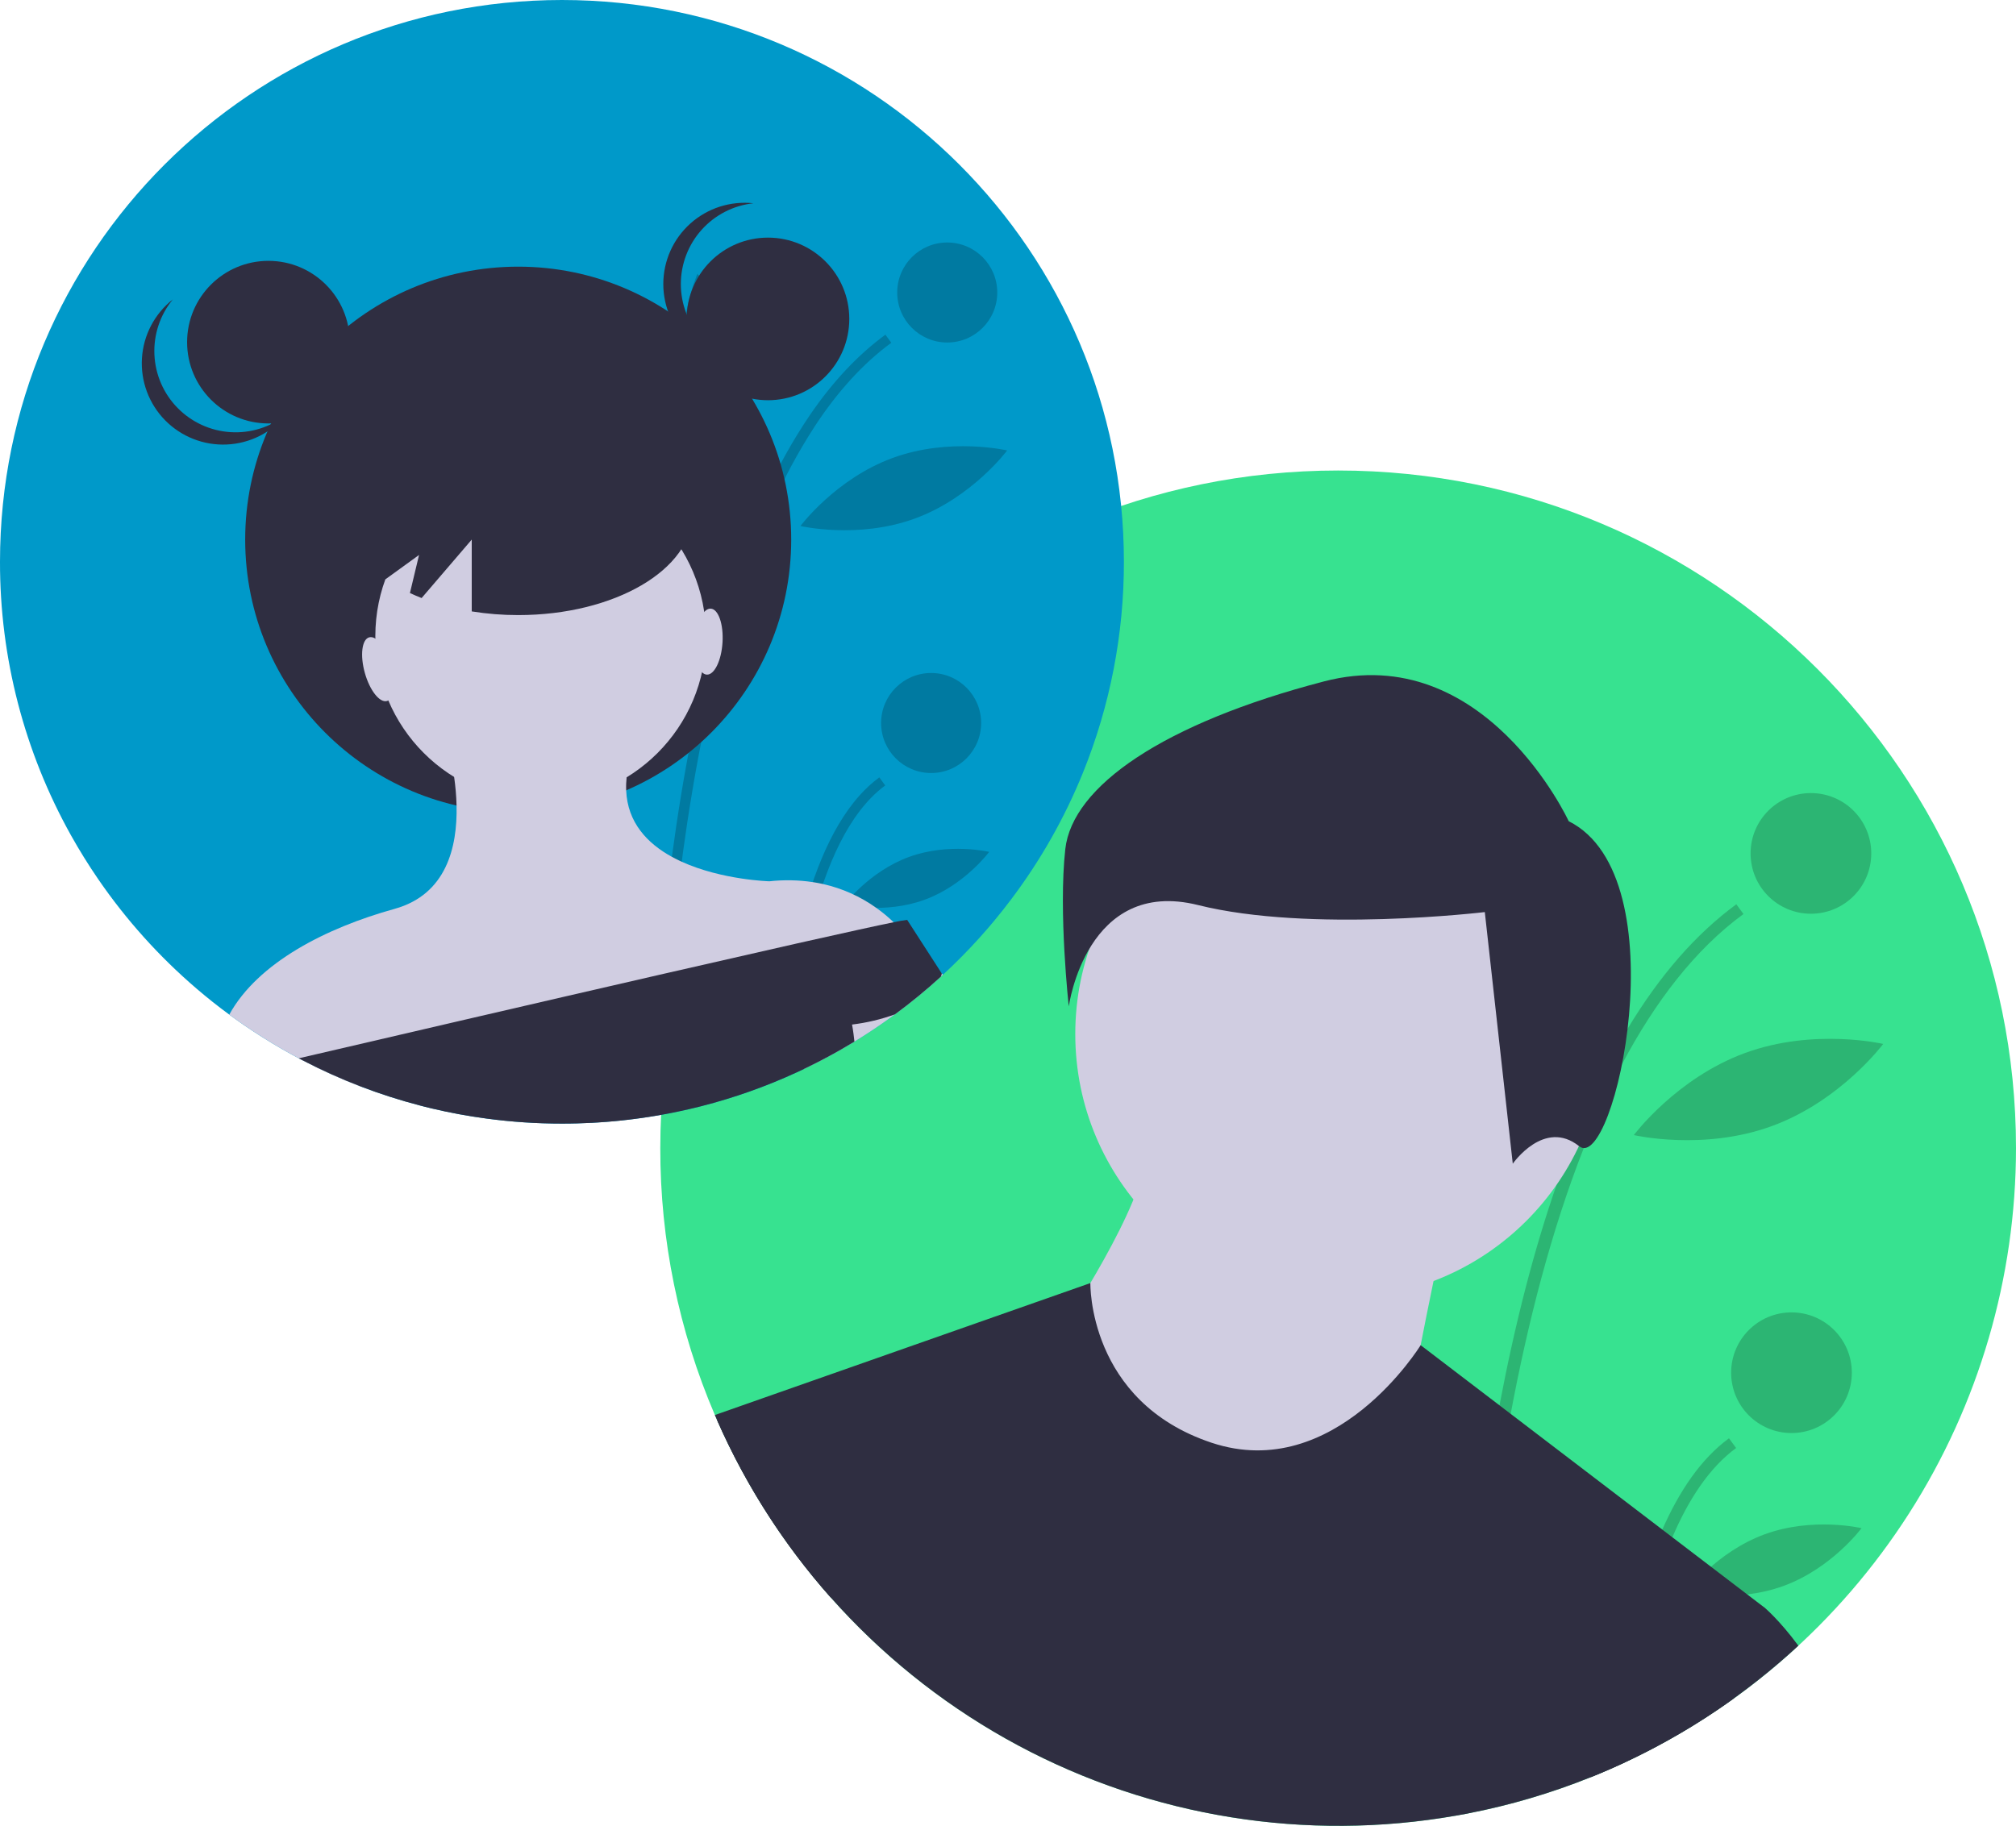 <svg width="287" height="260" viewBox="0 0 287 260" fill="none" xmlns="http://www.w3.org/2000/svg">
<g clip-path="url(#clip0)">
<path d="M94 163.5C93.983 176.563 96.627 189.493 101.771 201.5L102.091 202.237C110.793 222.034 125.882 238.34 144.945 248.55C164.008 258.759 185.944 262.281 207.245 258.552C207.824 258.45 208.403 258.343 208.981 258.233C214.95 257.076 220.795 255.352 226.436 253.085C227.353 252.717 228.263 252.335 229.166 251.94C229.782 251.672 230.399 251.395 231.01 251.109C247.724 243.363 261.874 231 271.794 215.478C281.714 199.956 286.99 181.921 287 163.5C287 110.205 243.795 67 190.5 67C137.205 67 94 110.205 94 163.5Z" fill="#37E290"/>
<path opacity="0.2" d="M207.245 258.553C207.824 258.45 208.403 258.343 208.981 258.233C209.358 247.295 210.651 224.846 215.062 201.335C217.474 188.467 220.823 175.277 225.469 163.486C227.06 159.406 228.878 155.418 230.913 151.54C235.607 142.675 241.3 135.212 248.203 130.156L247.187 128.769C241.445 132.977 236.285 138.885 231.707 146.493C230.333 148.771 229.014 151.201 227.75 153.784C226.394 156.548 225.1 159.482 223.87 162.586C223.085 164.562 222.326 166.606 221.594 168.719C218.408 177.892 215.7 188.359 213.469 200.119C212.975 202.717 212.505 205.379 212.058 208.104C208.601 229.223 207.559 248.748 207.245 258.553Z" fill="black"/>
<path opacity="0.2" d="M229.166 251.94C229.782 251.672 230.399 251.395 231.01 251.109C231.607 244.629 232.703 236.589 234.707 228.957C235.585 225.53 236.712 222.171 238.079 218.908C240.366 213.554 243.327 209.003 247.155 206.197L246.139 204.812C242.13 207.747 239.038 212.387 236.649 217.814C233.956 223.93 232.161 231.047 230.964 237.848C230.076 242.898 229.517 247.778 229.166 251.94Z" fill="black"/>
<path opacity="0.2" d="M257.804 130.116C253.06 130.116 249.214 126.27 249.214 121.526C249.214 116.782 253.06 112.935 257.804 112.935C262.548 112.935 266.394 116.782 266.394 121.526C266.394 126.27 262.548 130.116 257.804 130.116Z" fill="black"/>
<path opacity="0.2" d="M255.038 204.064C250.293 204.064 246.447 200.218 246.447 195.474C246.447 190.729 250.293 186.883 255.038 186.883C259.782 186.883 263.628 190.729 263.628 195.474C263.628 200.218 259.782 204.064 255.038 204.064Z" fill="black"/>
<path opacity="0.2" d="M223.7 135.955C225.521 146.232 221.5 155.538 221.5 155.538C221.5 155.538 214.525 148.181 212.704 137.904C210.882 127.627 214.903 118.321 214.903 118.321C214.903 118.321 221.878 125.678 223.7 135.955Z" fill="black"/>
<path opacity="0.2" d="M252.249 160.351C242.447 163.936 232.596 161.635 232.596 161.635C232.596 161.635 238.639 153.524 248.442 149.939C258.245 146.355 268.095 148.655 268.095 148.655C268.095 148.655 262.052 156.767 252.249 160.351Z" fill="black"/>
<path opacity="0.2" d="M253.911 225.835C247.041 228.347 240.126 226.708 240.126 226.708C240.126 226.708 244.352 220.996 251.223 218.483C258.094 215.971 265.008 217.61 265.008 217.61C265.008 217.61 260.782 223.322 253.911 225.835Z" fill="black"/>
<path d="M190.698 184.87C169.921 184.87 153.077 168.026 153.077 147.249C153.077 126.471 169.921 109.628 190.698 109.628C211.475 109.628 228.319 126.471 228.319 147.249C228.319 168.026 211.475 184.87 190.698 184.87Z" fill="#D0CDE1"/>
<path d="M205.394 176.052C205.394 176.052 200.691 198.39 200.691 200.741C200.691 203.092 178.354 213.673 178.354 213.673L158.368 210.146L151.314 188.984C151.314 188.984 163.07 171.35 163.07 164.296L205.394 176.052Z" fill="#D0CDE1"/>
<path d="M101.771 201.5L102.091 202.237C110.793 222.034 125.882 238.34 144.945 248.55C164.008 258.759 185.944 262.281 207.245 258.552C207.824 258.45 208.403 258.343 208.981 258.233C214.95 257.076 220.795 255.352 226.436 253.085C227.353 252.717 228.263 252.335 229.166 251.94C229.782 251.672 230.399 251.395 231.01 251.109C236.548 248.544 241.83 245.458 246.784 241.893L251.244 228.957L248.737 227.044L243.581 223.107L238.079 218.908L236.649 217.814L215.062 201.335L213.469 200.119L202.248 191.554L202.246 191.551C202.246 191.551 190.112 211.322 172.476 205.443C154.841 199.565 155.226 182.709 155.226 182.709L101.771 201.5Z" fill="#2F2E41"/>
<path d="M223.323 116.939C223.323 116.939 211.378 91.059 188.485 97.032C165.591 103.004 152.652 111.962 151.656 120.921C150.661 129.879 152.154 143.316 152.154 143.316C152.154 143.316 154.642 124.902 170.568 128.883C186.494 132.865 211.378 129.879 211.378 129.879L215.36 165.712C215.36 165.712 219.839 159.242 224.816 163.224C229.793 167.205 239.249 124.902 223.323 116.939Z" fill="#2F2E41"/>
<path d="M226.436 253.085C227.353 252.717 228.263 252.335 229.166 251.94C229.782 251.672 230.399 251.395 231.01 251.109C240.169 246.862 248.607 241.207 256.017 234.35C253.394 230.776 251.244 228.957 251.244 228.957H233.608L230.964 237.848L226.436 253.085Z" fill="#2F2E41"/>
<path d="M117.22 199.565L102.091 202.237C106.14 211.46 111.608 219.993 118.296 227.524L117.22 199.565Z" fill="#2F2E41"/>
</g>
<g clip-path="url(#clip1)">
<path d="M160 80C160.012 90.277 158.039 100.46 154.189 109.988C154.179 110.009 154.172 110.028 154.163 110.05V110.052C151.575 116.432 148.171 122.45 144.035 127.955C143.237 129.02 142.415 130.063 141.566 131.084C141.256 131.458 140.942 131.83 140.627 132.196C139.006 134.078 137.3 135.881 135.51 137.605C135.093 138.007 134.672 138.405 134.246 138.798C134.146 138.89 134.047 138.98 133.948 139.072C131.862 140.977 129.678 142.771 127.403 144.445C125.877 145.574 124.31 146.646 122.703 147.662C122.35 147.886 121.995 148.107 121.637 148.324C121.017 148.703 120.392 149.073 119.761 149.434C118.937 149.908 118.103 150.366 117.259 150.809C116.918 150.992 116.575 151.167 116.232 151.342C115.73 151.6 115.226 151.849 114.717 152.092C114.629 152.135 114.542 152.178 114.454 152.218C114.123 152.379 113.787 152.535 113.45 152.691C109.073 154.71 104.521 156.325 99.85 157.517C99.825 157.524 99.801 157.529 99.775 157.536C99.469 157.614 99.162 157.69 98.854 157.763C98.624 157.82 98.392 157.875 98.161 157.927C98.132 157.936 98.103 157.943 98.073 157.948C97.597 158.059 97.121 158.166 96.641 158.263C96.371 158.32 96.101 158.376 95.832 158.431C95.668 158.466 95.503 158.497 95.339 158.528C95.133 158.568 94.93 158.606 94.724 158.646C94.61 158.67 94.497 158.689 94.381 158.708C94.12 158.755 93.86 158.802 93.602 158.847C93.162 158.923 92.717 158.996 92.274 159.063C91.952 159.112 91.633 159.16 91.311 159.205C90.932 159.259 90.553 159.309 90.172 159.356C90.068 159.373 89.964 159.385 89.86 159.396C89.725 159.413 89.59 159.43 89.455 159.446C89.183 159.479 88.911 159.51 88.636 159.538C88.494 159.555 88.355 159.569 88.213 159.583C87.943 159.612 87.673 159.638 87.403 159.662C87.055 159.695 86.707 159.723 86.357 159.751C85.931 159.785 85.507 159.815 85.079 159.841C84.804 159.858 84.53 159.875 84.253 159.889C83.547 159.927 82.842 159.953 82.132 159.972C81.779 159.981 81.424 159.988 81.069 159.993H81.062C80.71 159.998 80.355 160 80 160C76.402 160.002 72.808 159.761 69.242 159.28C66.627 158.93 64.053 158.455 61.522 157.856C61.42 157.832 61.318 157.808 61.219 157.782C60.963 157.723 60.71 157.659 60.456 157.595C60.232 157.538 60.009 157.479 59.784 157.42C53.989 155.912 48.384 153.753 43.074 150.985C43.048 150.97 43.02 150.956 42.994 150.942C42.84 150.862 42.688 150.783 42.537 150.701C42.203 150.525 41.871 150.347 41.54 150.166C39.659 149.131 37.825 148.025 36.04 146.847C35.581 146.547 35.126 146.241 34.676 145.931C34.532 145.832 34.39 145.733 34.248 145.633C34.099 145.529 33.95 145.425 33.803 145.321C33.413 145.044 33.025 144.764 32.639 144.48C31.041 143.307 29.491 142.075 27.988 140.786C22.661 136.223 17.953 130.984 13.985 125.2C12.601 123.183 11.309 121.102 10.108 118.956C3.458 107.051 -0.023 93.637 -0 80C-0 35.818 35.817 0 80 0C124.182 0 160 35.818 160 80Z" fill="#0099C9"/>
<path opacity="0.2" d="M92.864 157.782C93.119 157.723 93.373 157.659 93.626 157.595C93.851 157.538 94.073 157.479 94.298 157.42C94.31 156.949 94.326 156.431 94.343 155.87C94.483 151.477 94.812 144.405 95.588 135.884C95.631 135.427 95.673 134.967 95.716 134.504C95.993 131.617 96.317 128.58 96.705 125.432C96.717 125.328 96.731 125.226 96.743 125.122C97.058 122.57 97.415 119.95 97.818 117.28C98.099 115.413 98.404 113.525 98.731 111.617C98.755 111.484 98.779 111.349 98.802 111.217C98.897 110.665 98.994 110.116 99.093 109.562C99.37 108.021 99.666 106.471 99.976 104.921C101.067 99.468 102.367 93.981 103.917 88.644C105.492 83.109 107.431 77.684 109.723 72.405C111.5 68.304 113.617 64.359 116.052 60.611C116.087 60.556 116.123 60.504 116.158 60.45C119.271 55.761 122.828 51.782 126.89 48.807L126.047 47.657C122.156 50.509 118.587 54.304 115.34 59.041C115.323 59.065 115.309 59.086 115.292 59.11C112.85 62.731 110.719 66.552 108.921 70.533C106.513 75.856 104.482 81.343 102.842 86.951C101.29 92.163 99.897 97.81 98.665 103.891C98.232 106.033 97.818 108.228 97.425 110.476C97.358 110.859 97.292 111.243 97.226 111.628C97.226 111.633 97.224 111.64 97.224 111.645C97.122 112.237 97.025 112.828 96.925 113.427C96.679 114.935 96.447 116.431 96.23 117.915C95.893 120.201 95.59 122.448 95.318 124.656C95.228 125.385 95.141 126.108 95.058 126.826C94.939 127.839 94.828 128.839 94.722 129.825C94.573 131.198 94.436 132.541 94.312 133.856L94.277 134.218C94.258 134.426 94.239 134.634 94.22 134.84C93.259 145.205 92.958 153.576 92.864 157.782Z" fill="black"/>
<path opacity="0.2" d="M111.008 150.985C111.034 150.97 111.063 150.956 111.089 150.942C111.576 150.689 112.059 150.431 112.542 150.166C112.701 148.277 112.914 146.201 113.193 144.019C113.252 143.569 113.311 143.112 113.378 142.653C113.411 142.407 113.446 142.159 113.482 141.908C113.761 139.986 114.092 138.002 114.49 136.009C116.107 127.877 118.791 119.564 123.247 114.433C123.486 114.156 123.73 113.891 123.983 113.633C124.611 112.981 125.293 112.383 126.021 111.846L125.179 110.698C124.162 111.45 123.226 112.306 122.386 113.252C122.09 113.581 121.801 113.923 121.52 114.279C117.418 119.441 114.857 127.084 113.262 134.651C112.845 136.625 112.495 138.596 112.196 140.516C112.121 141.018 112.048 141.515 111.979 142.007C111.517 145.259 111.212 148.331 111.008 150.985Z" fill="black"/>
<path opacity="0.2" d="M134.849 48.774C138.782 48.774 141.971 45.586 141.971 41.653C141.971 37.719 138.782 34.531 134.849 34.531C130.916 34.531 127.728 37.719 127.728 41.653C127.728 45.586 130.916 48.774 134.849 48.774Z" fill="black"/>
<path opacity="0.2" d="M132.556 110.078C136.489 110.078 139.677 106.89 139.677 102.956C139.677 99.023 136.489 95.835 132.556 95.835C128.623 95.835 125.434 99.023 125.434 102.956C125.434 106.89 128.623 110.078 132.556 110.078Z" fill="black"/>
<path opacity="0.2" d="M106.576 53.614C108.087 62.135 104.753 69.849 104.753 69.849C104.753 69.849 98.971 63.75 97.46 55.23C95.95 46.71 99.284 38.995 99.284 38.995C99.284 38.995 105.066 45.094 106.576 53.614Z" fill="black"/>
<path opacity="0.2" d="M130.244 73.839C122.118 76.811 113.952 74.904 113.952 74.904C113.952 74.904 118.961 68.179 127.088 65.207C135.215 62.236 143.381 64.143 143.381 64.143C143.381 64.143 138.371 70.868 130.244 73.839Z" fill="black"/>
<path opacity="0.2" d="M131.623 128.126C125.926 130.209 120.195 128.85 120.195 128.85C120.195 128.85 123.698 124.115 129.394 122.032C135.09 119.949 140.822 121.308 140.822 121.308C140.822 121.308 137.319 126.043 131.623 128.126Z" fill="black"/>
<path d="M104.133 126.928L104.421 127.077C104.393 127.385 104.324 127.574 104.133 126.928Z" fill="#2F2E41"/>
<path d="M104.513 127.027C104.516 127.06 104.521 127.096 104.523 127.129L104.421 127.077C104.424 127.046 104.426 127.013 104.431 126.98C104.454 126.566 104.426 126.076 104.513 127.027Z" fill="#2F2E41"/>
<path d="M73.771 115.704C95.236 115.704 112.637 98.303 112.637 76.838C112.637 55.373 95.236 37.972 73.771 37.972C52.306 37.972 34.905 55.373 34.905 76.838C34.905 98.303 52.306 115.704 73.771 115.704Z" fill="#2F2E41"/>
<path d="M76.971 114.12C89.97 114.12 100.508 103.582 100.508 90.583C100.508 77.584 89.97 67.046 76.971 67.046C63.971 67.046 53.433 77.584 53.433 90.583C53.433 103.582 63.971 114.12 76.971 114.12Z" fill="#D0CDE1"/>
<path d="M130.715 135.695L130.686 135.702L125.212 137.015L113.813 139.751L112.258 140.125L94.923 144.284L93.451 144.639L51.394 154.731C48.551 153.644 45.773 152.393 43.075 150.985C43.049 150.97 43.02 150.956 42.994 150.942C42.84 150.862 42.689 150.783 42.537 150.701C42.204 150.525 41.871 150.347 41.541 150.166C39.659 149.131 37.826 148.025 36.04 146.847C35.581 146.547 35.127 146.241 34.677 145.931C34.533 145.832 34.391 145.733 34.249 145.633C34.099 145.529 33.95 145.425 33.804 145.321C33.413 145.044 33.025 144.764 32.639 144.48C36.724 137.056 46.452 132.121 56.18 129.42C63.522 127.38 65.136 120.675 64.996 114.708C64.961 113.347 64.846 111.989 64.651 110.641C64.354 108.497 63.883 106.38 63.24 104.312L86.779 105.098L89.207 110.693C89.141 111.308 89.119 111.927 89.143 112.544C89.328 117.134 92.161 120.102 95.657 122.017C96.111 122.265 96.578 122.497 97.051 122.712C102.784 125.318 109.531 125.496 109.531 125.496C111.586 125.269 113.662 125.308 115.707 125.612C116.204 125.688 116.686 125.778 117.155 125.884C119.891 126.496 122.476 127.652 124.755 129.285C125.626 129.904 126.449 130.587 127.219 131.328C128.587 132.609 129.765 134.079 130.715 135.695Z" fill="#D0CDE1"/>
<path d="M134.246 138.798C134.147 138.89 134.047 138.98 133.948 139.072C131.863 140.977 129.678 142.771 127.403 144.445C125.877 145.574 124.31 146.646 122.703 147.662C122.35 147.886 121.995 148.107 121.638 148.324C121.018 148.703 120.392 149.073 119.761 149.434C118.937 149.908 118.103 150.366 117.259 150.809C116.918 150.992 116.575 151.167 116.232 151.342C115.73 151.6 115.226 151.849 114.717 152.092C114.629 152.135 114.542 152.178 114.454 152.218L113.453 151.387L125.212 137.015L127.576 134.125C127.576 134.125 128.521 134.125 130.686 135.702C131.883 136.593 133.014 137.569 134.071 138.622C134.128 138.682 134.187 138.738 134.246 138.798Z" fill="#D0CDE1"/>
<path d="M134.081 138.637C134.049 138.785 134.004 138.931 133.948 139.072C131.863 140.977 129.678 142.771 127.404 144.445C125.43 145.156 123.382 145.643 121.299 145.896C121.299 145.896 121.477 146.786 121.638 148.324C121.018 148.703 120.392 149.073 119.761 149.434C118.937 149.908 118.103 150.366 117.259 150.809C116.918 150.992 116.575 151.167 116.232 151.342C115.73 151.6 115.226 151.849 114.717 152.092C114.63 152.135 114.542 152.178 114.455 152.218C114.123 152.379 113.787 152.535 113.451 152.691C109.074 154.71 104.522 156.325 99.851 157.517C99.825 157.524 99.801 157.529 99.775 157.536C99.47 157.614 99.162 157.69 98.855 157.763C98.625 157.82 98.393 157.875 98.161 157.927C98.132 157.936 98.103 157.943 98.073 157.948C97.598 158.059 97.122 158.166 96.641 158.263C96.372 158.32 96.102 158.376 95.832 158.431C95.669 158.466 95.503 158.497 95.34 158.528C95.134 158.568 94.93 158.606 94.724 158.646C94.611 158.67 94.497 158.689 94.381 158.708C94.121 158.755 93.86 158.802 93.602 158.847C93.162 158.923 92.717 158.996 92.275 159.063C91.953 159.112 91.633 159.16 91.311 159.205C90.933 159.259 90.554 159.309 90.173 159.356C90.069 159.373 89.965 159.385 89.86 159.396C89.725 159.413 89.591 159.43 89.456 159.446C89.183 159.479 88.911 159.51 88.637 159.538C88.495 159.555 88.355 159.569 88.213 159.583C87.943 159.612 87.674 159.638 87.404 159.662C87.056 159.695 86.708 159.723 86.358 159.751C85.931 159.785 85.508 159.815 85.079 159.841C84.805 159.858 84.53 159.875 84.253 159.889C83.548 159.927 82.843 159.953 82.133 159.972C81.78 159.981 81.425 159.988 81.07 159.993H81.063C80.71 159.998 80.355 160 80 160C76.402 160.001 72.808 159.761 69.243 159.28C66.627 158.93 64.054 158.455 61.522 157.856C61.42 157.832 61.318 157.808 61.219 157.782C60.963 157.723 60.71 157.659 60.457 157.595C60.232 157.538 60.01 157.479 59.785 157.42C53.99 155.912 48.384 153.753 43.075 150.985C43.049 150.97 43.02 150.956 42.994 150.942C42.84 150.862 42.689 150.783 42.537 150.701C55.529 147.673 76.059 142.899 93.875 138.809C94.374 138.696 94.87 138.582 95.363 138.469C101.943 136.959 108.107 135.553 113.321 134.376C113.86 134.256 114.389 134.137 114.907 134.021C120.509 132.762 124.859 131.806 127.219 131.328C127.855 131.182 128.498 131.07 129.146 130.989L134.071 138.622L134.081 138.637Z" fill="#2F2E41"/>
<path d="M38.213 60.299C44.607 60.299 49.79 55.116 49.79 48.722C49.79 42.328 44.607 37.145 38.213 37.145C31.819 37.145 26.636 42.328 26.636 48.722C26.636 55.116 31.819 60.299 38.213 60.299Z" fill="#2F2E41"/>
<path d="M109.329 56.992C115.723 56.992 120.906 51.808 120.906 45.414C120.906 39.021 115.723 33.837 109.329 33.837C102.935 33.837 97.752 39.021 97.752 45.414C97.752 51.808 102.935 56.992 109.329 56.992Z" fill="#2F2E41"/>
<path d="M96.925 40.453C96.926 37.597 97.981 34.843 99.889 32.719C101.798 30.594 104.423 29.25 107.262 28.944C105.645 28.768 104.01 28.934 102.461 29.431C100.913 29.929 99.487 30.748 98.276 31.834C97.065 32.919 96.097 34.248 95.434 35.733C94.771 37.218 94.428 38.827 94.428 40.453C94.428 42.079 94.771 43.687 95.434 45.172C96.097 46.658 97.065 47.986 98.276 49.072C99.487 50.158 100.913 50.976 102.461 51.474C104.01 51.972 105.645 52.138 107.262 51.962C104.423 51.656 101.798 50.311 99.889 48.187C97.981 46.063 96.926 43.308 96.925 40.453V40.453Z" fill="#2F2E41"/>
<path d="M25.277 58.087C23.279 56.047 22.105 53.341 21.982 50.488C21.858 47.635 22.792 44.837 24.606 42.632C23.328 43.637 22.276 44.901 21.518 46.34C20.76 47.779 20.315 49.362 20.21 50.985C20.105 52.608 20.343 54.235 20.909 55.76C21.474 57.285 22.355 58.673 23.493 59.835C24.632 60.996 26.002 61.905 27.515 62.502C29.028 63.099 30.649 63.37 32.274 63.298C33.899 63.226 35.49 62.813 36.945 62.085C38.399 61.357 39.684 60.331 40.715 59.073C38.473 60.841 35.657 61.719 32.807 61.537C29.958 61.355 27.276 60.126 25.277 58.087V58.087Z" fill="#2F2E41"/>
<path d="M73.771 58.645C60.07 58.645 48.963 65.124 48.963 73.117C48.963 76.693 51.196 79.961 54.881 82.486L59.657 79.026L58.358 84.447C58.897 84.697 59.447 84.938 60.021 85.162L67.156 76.838V87.064C69.343 87.414 71.555 87.59 73.771 87.588C87.472 87.588 98.579 81.109 98.579 73.117C98.579 65.124 87.472 58.645 73.771 58.645Z" fill="#2F2E41"/>
<path d="M97.752 45.414C97.752 45.414 95.954 53.684 107.19 56.992L97.752 45.414Z" fill="#2F2E41"/>
<path d="M48.963 46.92C48.963 46.92 53.098 56.165 40.694 60.299L48.963 46.92Z" fill="#2F2E41"/>
<path d="M55.095 99.823C56.138 99.531 56.415 97.265 55.714 94.761C55.014 92.258 53.6 90.465 52.556 90.757C51.513 91.049 51.236 93.316 51.937 95.819C52.638 98.323 54.051 100.115 55.095 99.823Z" fill="#D0CDE1"/>
<path d="M102.858 91.488C103.017 88.893 102.27 86.736 101.189 86.669C100.108 86.602 99.102 88.652 98.942 91.247C98.782 93.842 99.529 95.999 100.611 96.066C101.692 96.132 102.698 94.083 102.858 91.488Z" fill="#D0CDE1"/>
</g>
<defs>
<clipPath id="clip0">
<rect width="193" height="193" fill="white" transform="matrix(-1 0 0 1 287 67)"/>
</clipPath>
<clipPath id="clip1">
<rect width="160" height="160" fill="white"/>
</clipPath>
</defs>
</svg>
